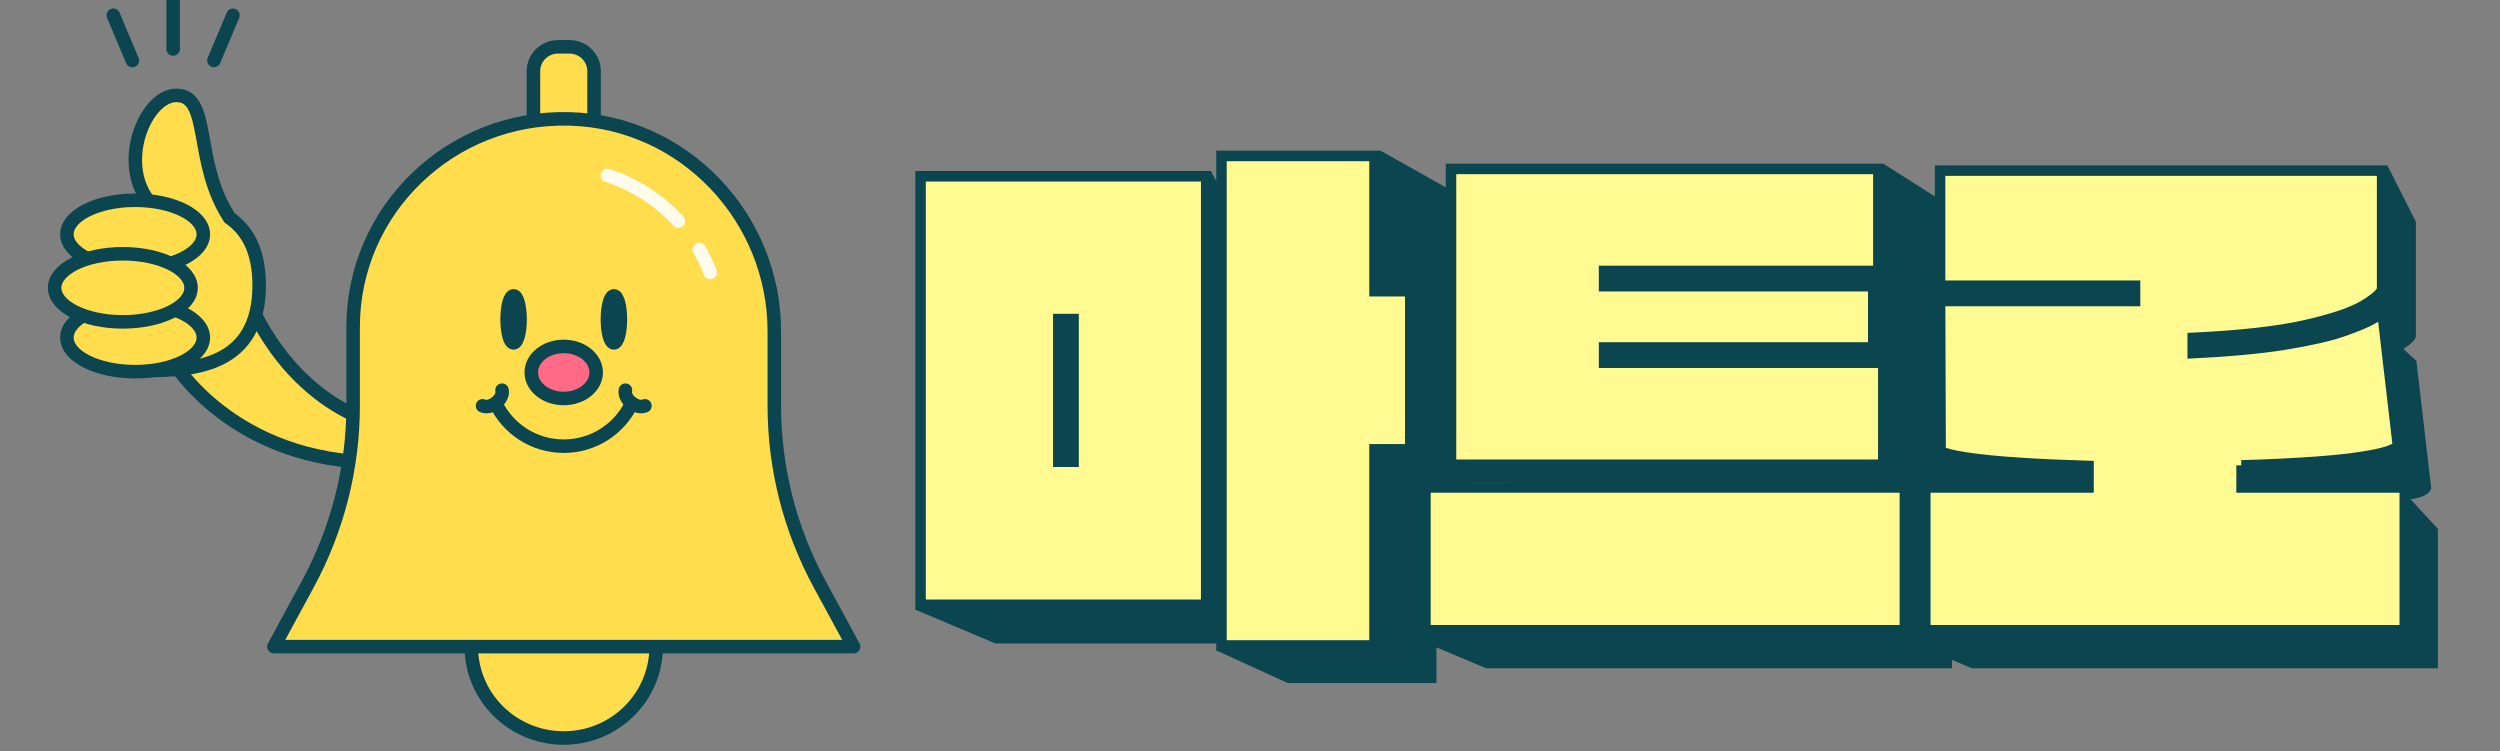 <svg width="183" height="55" viewBox="0 0 183 55" fill="none" xmlns="http://www.w3.org/2000/svg">
<rect x="0" y="0" width="183" height="55" fill="#808080" stroke="none"/>
<g clip-path="url(#clip0_1_85)">
<path d="M12.654 26.442C12.654 26.442 16.989 33.849 27.737 33.849V31.02C27.737 31.02 20.433 29.623 17.266 19.507" fill="#FFDD4D"/>
<path d="M12.654 26.442C12.654 26.442 16.989 33.849 27.737 33.849V31.02C27.737 31.02 20.433 29.623 17.266 19.507" stroke="#0B454F" stroke-width="0.99" stroke-linecap="round" stroke-linejoin="round"/>
<path d="M16.787 15.931C16.787 15.931 16.787 15.923 16.787 15.919C14.146 11.857 15.477 6.981 12.911 6.981C10.69 6.981 8.663 11.783 10.833 14.659H10.805C7.325 14.659 6.371 17.449 6.371 20.889C6.371 24.328 7.325 27.119 10.805 27.119C14.285 27.119 18.972 26.743 18.972 20.889C18.972 18.337 18.081 16.827 16.787 15.935V15.931Z" fill="#FFDD4D" stroke="#0B454F" stroke-width="0.99" stroke-linecap="round" stroke-linejoin="round"/>
<path d="M9.891 19.644C12.648 19.644 14.883 18.528 14.883 17.152C14.883 15.775 12.648 14.659 9.891 14.659C7.134 14.659 4.899 15.775 4.899 17.152C4.899 18.528 7.134 19.644 9.891 19.644Z" fill="#FFDD4D" stroke="#0B454F" stroke-width="0.99" stroke-linecap="round" stroke-linejoin="round"/>
<path d="M9.891 27.205C12.648 27.205 14.883 26.089 14.883 24.712C14.883 23.335 12.648 22.219 9.891 22.219C7.134 22.219 4.899 23.335 4.899 24.712C4.899 26.089 7.134 27.205 9.891 27.205Z" fill="#FFDD4D" stroke="#0B454F" stroke-width="0.99" stroke-linecap="round" stroke-linejoin="round"/>
<path d="M8.992 23.561C11.749 23.561 13.984 22.445 13.984 21.069C13.984 19.692 11.749 18.576 8.992 18.576C6.235 18.576 4 19.692 4 21.069C4 22.445 6.235 23.561 8.992 23.561Z" fill="#FFDD4D" stroke="#0B454F" stroke-width="0.99" stroke-linecap="round" stroke-linejoin="round"/>
<path d="M12.674 3.588V0" stroke="#0B454F" stroke-width="0.99" stroke-linecap="round" stroke-linejoin="round"/>
<path d="M9.689 4.43L8.295 1.119" stroke="#0B454F" stroke-width="0.99" stroke-linecap="round" stroke-linejoin="round"/>
<path d="M15.659 4.43L17.052 1.119" stroke="#0B454F" stroke-width="0.99" stroke-linecap="round" stroke-linejoin="round"/>
<path d="M41.265 54.022C45.001 54.022 48.03 51.028 48.03 47.334C48.03 43.641 45.001 40.647 41.265 40.647C37.528 40.647 34.499 43.641 34.499 47.334C34.499 51.028 37.528 54.022 41.265 54.022Z" fill="#FFDD4D" stroke="#0B454F" stroke-width="0.99" stroke-linecap="round" stroke-linejoin="round"/>
<path d="M41.684 3.428H40.849C39.854 3.428 39.048 4.225 39.048 5.208V10.523C39.048 11.506 39.854 12.303 40.849 12.303H41.684C42.679 12.303 43.486 11.506 43.486 10.523V5.208C43.486 4.225 42.679 3.428 41.684 3.428Z" fill="#FFDD4D" stroke="#0B454F" stroke-width="0.99" stroke-linecap="round" stroke-linejoin="round"/>
<path d="M56.68 29.693V24.25C56.68 15.946 50.093 8.93 41.696 8.703C32.983 8.468 25.849 15.379 25.849 23.933V29.693C25.849 34.256 24.709 38.745 22.527 42.767L20.049 47.334H62.48L60.002 42.767C57.821 38.748 56.68 34.256 56.68 29.693Z" fill="#FFDD4D" stroke="#0B454F" stroke-width="0.99" stroke-linecap="round" stroke-linejoin="round"/>
<path d="M36.285 29.517C37.159 31.372 39.06 32.66 41.265 32.66C43.47 32.66 45.37 31.372 46.245 29.517" stroke="#0B454F" stroke-width="0.99" stroke-linecap="round" stroke-linejoin="round"/>
<path d="M36.748 28.562C36.819 28.832 36.657 29.208 36.32 29.478C35.984 29.748 35.576 29.83 35.322 29.705" stroke="#0B454F" stroke-width="0.99" stroke-linecap="round" stroke-linejoin="round"/>
<path d="M45.782 28.562C45.711 28.832 45.873 29.208 46.209 29.478C46.546 29.748 46.953 29.83 47.207 29.705" stroke="#0B454F" stroke-width="0.99" stroke-linecap="round" stroke-linejoin="round"/>
<path d="M41.265 29.169C42.576 29.169 43.64 28.316 43.64 27.263C43.64 26.211 42.576 25.358 41.265 25.358C39.953 25.358 38.889 26.211 38.889 27.263C38.889 28.316 39.953 29.169 41.265 29.169Z" fill="#FF6A87" stroke="#0B454F" stroke-width="0.99" stroke-linecap="round" stroke-linejoin="round"/>
<path d="M37.595 25.099C37.857 25.099 38.07 24.328 38.07 23.377C38.07 22.427 37.857 21.656 37.595 21.656C37.332 21.656 37.12 22.427 37.12 23.377C37.12 24.328 37.332 25.099 37.595 25.099Z" fill="#0B454F" stroke="#0B454F" stroke-width="0.99" stroke-linecap="round" stroke-linejoin="round"/>
<path d="M44.938 25.099C45.201 25.099 45.413 24.328 45.413 23.377C45.413 22.427 45.201 21.656 44.938 21.656C44.676 21.656 44.463 22.427 44.463 23.377C44.463 24.328 44.676 25.099 44.938 25.099Z" fill="#0B454F" stroke="#0B454F" stroke-width="0.99" stroke-linecap="round" stroke-linejoin="round"/>
<path opacity="0.9" d="M51.185 18.259C51.483 18.776 51.756 19.335 51.989 19.946" stroke="white" stroke-width="0.99" stroke-miterlimit="10" stroke-linecap="round"/>
<path opacity="0.9" d="M44.463 12.847C44.463 12.847 47.278 13.595 49.653 16.177" stroke="white" stroke-width="0.99" stroke-miterlimit="10" stroke-linecap="round"/>
<g clip-path="url(#clip1_1_85)">
<path d="M178.445 38.752V38.706L176.458 36.55C176.534 36.535 176.619 36.527 176.688 36.511C177.708 36.312 177.839 36.013 177.969 35.767L176.88 26.414L176.849 26.384H176.841L175.936 25.547C176.527 25.148 176.841 24.834 176.841 24.604V16.225V16.21H176.834L174.754 12.105L172.199 14.146C172.199 14.146 172.215 15.627 172.238 16.21H145.384V24.396H159.256V25.486H145.384L145.414 33.511L141.877 33.051L142.038 30.604L142.023 29.683V28.593L141.862 28.793L142.015 24.588L141.916 24.32L142.015 23.99L142.207 23.353L142.192 15.964H141.831L141.639 14.905L141.655 14.391L137.864 11.99L136.353 14.038C136.353 14.038 136.368 15.511 136.391 16.102H110.596V34.118H107.696V24.803H106.054L106.184 16.394L106.146 14.629L106.115 13.877L101.02 11.008L100.514 13.11C100.514 13.11 100.529 14.583 100.552 15.174H94.269V47.008C93.946 46.977 93.532 46.946 93.179 46.916V16.616H72.854V44.1C72.187 44.046 71.074 43.946 71.028 43.962C70.959 43.977 69.179 44.107 69.179 44.107L67.031 44.637L72.854 47.1H90.24L89.043 47.614L94.261 50H105.148V47.384L108.777 48.918H142.89V48.304L144.34 48.918H178.453V38.76L178.445 38.752ZM83.742 36.941H82.652V26.783H83.742V36.941ZM121.483 23.353H135.808V24.442H121.483V23.353ZM121.483 28.793H136.261V29.882H121.483V28.793ZM155.956 38.752H144.348V45.918C143.91 45.88 143.289 45.826 142.898 45.795V38.744H108.777V45.91C108.11 45.857 106.997 45.757 106.951 45.772C106.89 45.788 105.386 45.895 105.148 45.91V36.044H107.688V35.33H110.588V37.133H141.348V35.353H145.414V36.166C145.683 36.327 146.32 36.481 147.309 36.627C148.307 36.772 149.55 36.895 151.038 36.987C152.527 37.079 154.161 37.156 155.933 37.21V38.744L155.956 38.752ZM163.376 28.11C166.79 27.949 169.468 27.65 171.417 27.205C171.701 27.143 171.962 27.074 172.222 27.013C172.222 27.435 172.23 27.834 172.238 28.148C171.578 28.294 170.841 28.44 170.005 28.578C168.271 28.862 166.061 29.069 163.376 29.2V28.11ZM166.844 37.179C168.808 37.125 170.604 37.041 172.245 36.918C172.806 36.88 173.32 36.826 173.803 36.78C173.803 37.102 173.803 37.908 173.818 38.752H166.844V37.179Z" fill="#0B454F"/>
<path d="M88.292 12.903V44.269H67.384V12.903H88.292ZM78.586 23.353H77.466V33.803H78.586V23.353ZM100.614 21.32H103.23V32.89H100.614V47.245H89.412V11.414H100.614V21.327V21.32Z" fill="#FFFA92" stroke="#0B454F" stroke-width="0.767" stroke-miterlimit="10"/>
<path d="M104.343 46.133V35.683H139.437V46.133H104.343ZM117.409 26.552H137.857V34.018H106.215V12.366H137.496V19.831H117.417V20.951H137.12V25.432H117.417V26.552H117.409Z" fill="#FFFA92" stroke="#0B454F" stroke-width="0.767" stroke-miterlimit="10"/>
<path d="M164.082 34.064V35.683H176.028V46.133H140.933V35.683H152.88V34.11C151.054 34.056 149.373 33.98 147.839 33.88C146.304 33.78 145.023 33.657 144.003 33.504C142.982 33.35 142.33 33.189 142.054 33.028L142.015 22.033H156.286V20.913H142.015V12.489H174.371V21.12C174.371 21.396 173.941 21.795 173.082 22.325C172.222 22.854 170.795 23.338 168.785 23.798C166.775 24.258 164.02 24.565 160.506 24.734V25.854C163.269 25.716 165.547 25.501 167.327 25.21C169.115 24.918 170.504 24.604 171.494 24.258C172.491 23.913 173.205 23.614 173.634 23.368C174.064 23.115 174.302 22.985 174.363 22.954L174.401 22.992L175.522 32.614C175.384 32.859 174.785 33.09 173.734 33.297C172.683 33.504 171.317 33.673 169.629 33.795C167.941 33.918 166.092 34.01 164.066 34.064H164.082Z" fill="#FFFA92" stroke="#0B454F" stroke-width="0.767" stroke-miterlimit="10"/>
<path d="M88.621 12.519L89.519 14.1L89.22 17.691C89.22 17.691 88.76 17.361 88.621 17.092C88.483 16.823 88.169 16.877 88.284 16.11C88.399 15.343 88.621 12.519 88.621 12.519Z" fill="#0B454F"/>
<path d="M140.933 36.772H139.437V39.627H140.933V36.772Z" fill="#0B454F"/>
<path d="M149.09 20.997H141.263V22.033H149.09V20.997Z" fill="#0B454F"/>
</g>
</g>
<defs>
<clipPath id="clip0_1_85">
<rect width="181.176" height="55" fill="white" transform="translate(0.912)"/>
</clipPath>
<clipPath id="clip1_1_85">
<rect width="111.445" height="39" fill="white" transform="translate(67 11)"/>
</clipPath>
</defs>
</svg>
